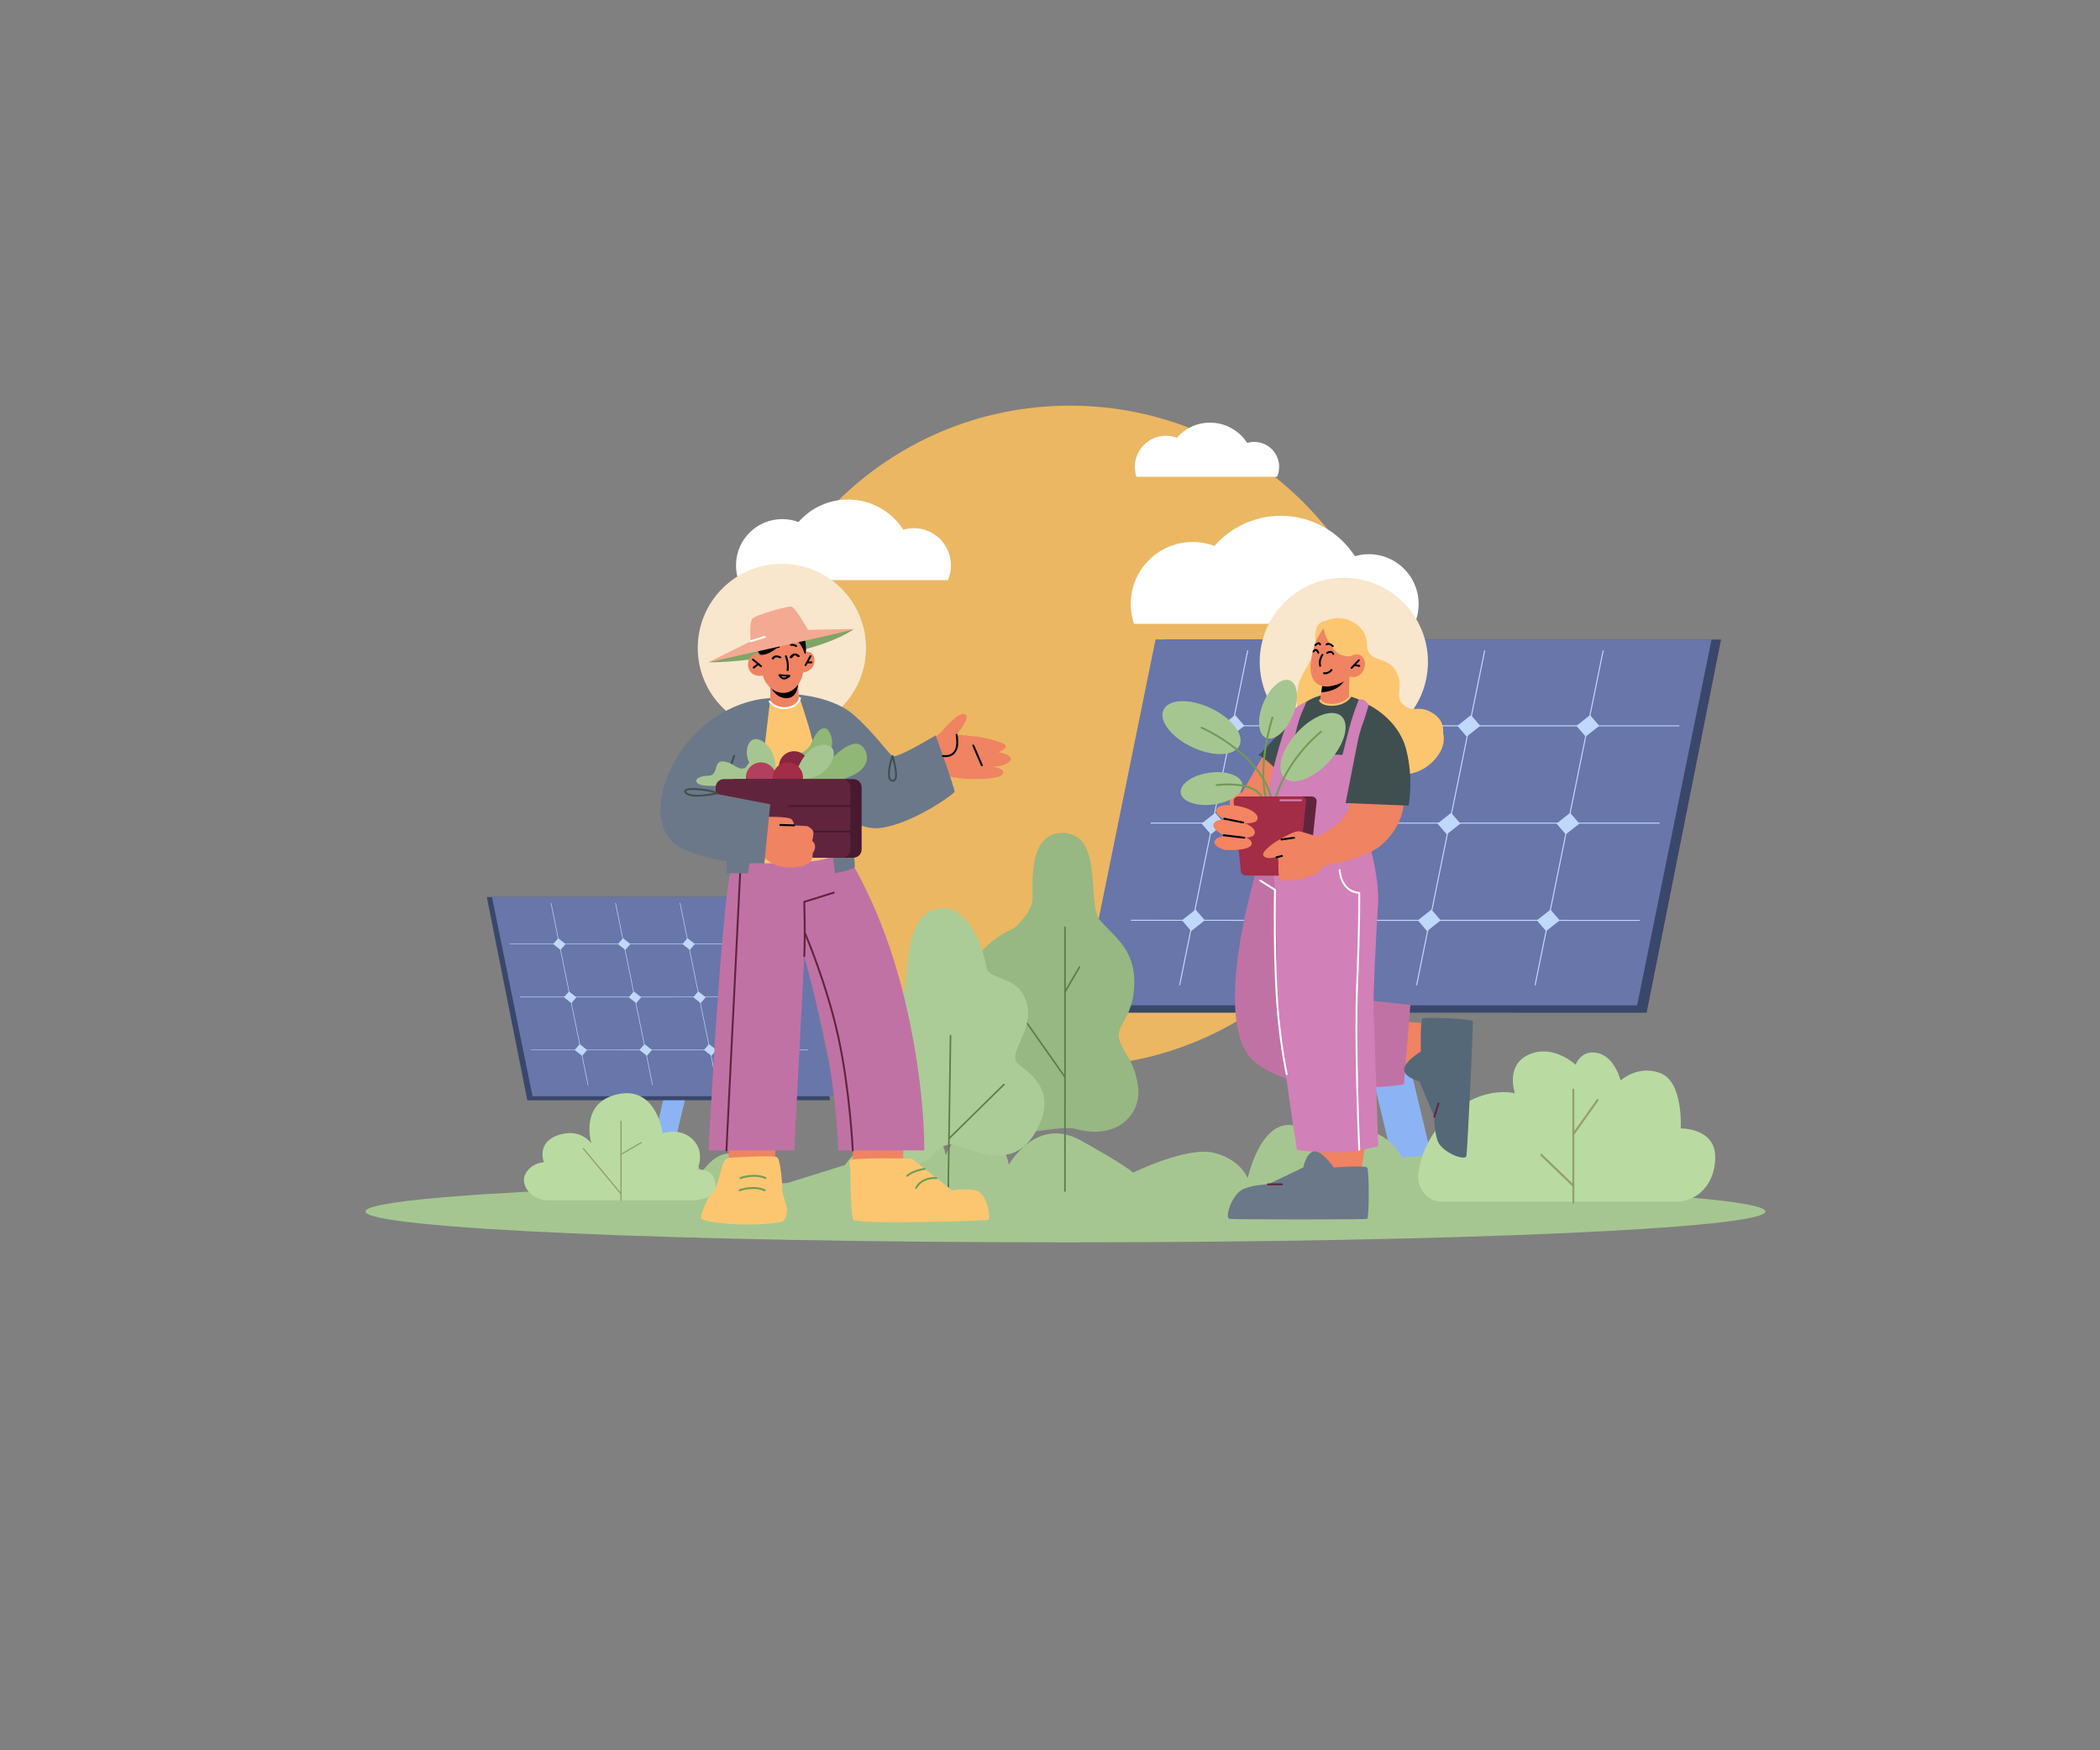 <?xml version="1.0" encoding="UTF-8" standalone="no"?>
<!-- Created with Inkscape (http://www.inkscape.org/) -->

<svg
   width="1200"
   height="1000"
   viewBox="0 0 1200 1000"
   version="1.1"
   id="svg55524"
   inkscape:version="1.2.1 (9c6d41e, 2022-07-14)"
   sodipodi:docname="solar-nature.svg"
   inkscape:export-filename="garden-solar.png"
   inkscape:export-xdpi="96"
   inkscape:export-ydpi="96"
   xmlns:inkscape="http://www.inkscape.org/namespaces/inkscape"
   xmlns:sodipodi="http://sodipodi.sourceforge.net/DTD/sodipodi-0.dtd"
   xmlns="http://www.w3.org/2000/svg"
   xmlns:svg="http://www.w3.org/2000/svg">
  <rect x="0" y="0" width="1200" height="1000" fill="#808080" stroke="none"/>
  <sodipodi:namedview
     id="namedview55526"
     pagecolor="#ffffff"
     bordercolor="#000000"
     borderopacity="0.25"
     inkscape:showpageshadow="2"
     inkscape:pageopacity="0.0"
     inkscape:pagecheckerboard="0"
     inkscape:deskcolor="#d1d1d1"
     inkscape:document-units="mm"
     showgrid="false"
     inkscape:zoom="0.8736614"
     inkscape:cx="643.84211"
     inkscape:cy="504.77222"
     inkscape:window-width="1440"
     inkscape:window-height="872"
     inkscape:window-x="0"
     inkscape:window-y="0"
     inkscape:window-maximized="1"
     inkscape:current-layer="layer6" />
  <defs
     id="defs55521">
    <clipPath
       clipPathUnits="userSpaceOnUse"
       id="clipPath70186">
      <g
         id="g70202">
        <path
           d="m 691.171,810.879 h -0.536 L 653.266,627.224 h 0.536 l 37.369,183.654"
           style="fill:#c0d8fb;fill-opacity:1;fill-rule:nonzero;stroke:none;stroke-width:0.47"
           id="path70188" />
        <path
           d="m 750.821,810.869 h -0.536 L 712.916,627.215 h 0.536 l 37.369,183.654"
           style="fill:#c0d8fb;fill-opacity:1;fill-rule:nonzero;stroke:none;stroke-width:0.47"
           id="path70190" />
        <path
           d="m 810.471,810.86 h -0.532 L 772.565,627.205 h 0.536 l 37.369,183.654"
           style="fill:#c0d8fb;fill-opacity:1;fill-rule:nonzero;stroke:none;stroke-width:0.47"
           id="path70192" />
        <path
           d="m 870.125,810.85 h -0.536 L 832.215,627.196 h 0.536 l 37.374,183.654"
           style="fill:#c0d8fb;fill-opacity:1;fill-rule:nonzero;stroke:none;stroke-width:0.47"
           id="path70194" />
        <path
           d="m 888.807,670.399 -279.92,0.038 -0.103,-0.503 279.925,-0.038 0.099,0.503"
           style="fill:#c0d8fb;fill-opacity:1;fill-rule:nonzero;stroke:none;stroke-width:0.47"
           id="path70196" />
        <path
           d="m 898.772,719.355 -279.92,0.042 -0.103,-0.503 279.92,-0.038 0.104,0.499"
           style="fill:#c0d8fb;fill-opacity:1;fill-rule:nonzero;stroke:none;stroke-width:0.47"
           id="path70198" />
        <path
           d="m 908.736,768.316 -279.925,0.038 -0.103,-0.503 279.925,-0.038 0.104,0.503"
           style="fill:#c0d8fb;fill-opacity:1;fill-rule:nonzero;stroke:none;stroke-width:0.47"
           id="path70200" />
      </g>
    </clipPath>
  </defs>
  <g
     inkscape:groupmode="layer"
     id="layer6"
     inkscape:label="sky"
     transform="matrix(1.104,0,0,1.104,9.615,-54.443)">
    <path
       d="m 545.065,259.24 c 94.437,0 170.996,76.558 170.996,170.997 0,94.441 -76.558,170.995 -170.996,170.995 -94.44,0 -170.998,-76.554 -170.998,-170.995 0,-94.439 76.559,-170.997 170.998,-170.997"
       style="fill:#ebb763;fill-opacity:1;fill-rule:evenodd;stroke:none;stroke-width:0.122"
       id="path407"
       inkscape:export-filename="garden-solar.png"
       inkscape:export-xdpi="96"
       inkscape:export-ydpi="96" />
    <path
       d="m 430.226,307.832 c 12.012,0 22.572,6.221 28.635,15.615 1.721,-0.506 3.54,-0.777 5.423,-0.777 10.617,0 19.223,8.606 19.223,19.221 0,2.727 -0.569,5.32 -1.593,7.669 H 373.491 c -0.815,-2.408 -1.256,-4.987 -1.256,-7.669 0,-13.217 10.715,-23.934 23.933,-23.934 2.961,0 5.795,0.539 8.414,1.524 6.243,-7.139 15.417,-11.649 25.644,-11.649"
       style="fill:#ffffff;fill-opacity:1;fill-rule:evenodd;stroke:none;stroke-width:0.122"
       id="path409" />
    <path
       d="m 617.606,268.042 c 8.065,0 15.153,4.175 19.224,10.481 1.155,-0.339 2.375,-0.522 3.64,-0.522 7.126,0 12.904,5.777 12.904,12.903 0,1.831 -0.382,3.573 -1.07,5.15 h -72.78 c -0.549,-1.616 -0.845,-3.349 -0.845,-5.15 0,-8.872 7.193,-16.066 16.067,-16.066 1.987,0 3.889,0.362 5.647,1.023 4.192,-4.792 10.349,-7.819 17.214,-7.819"
       style="fill:#ffffff;fill-opacity:1;fill-rule:evenodd;stroke:none;stroke-width:0.122"
       id="path413" />
    <path
       d="m 654.221,316.249 c 16.087,0 30.226,8.33 38.347,20.908 2.304,-0.675 4.741,-1.04 7.263,-1.04 14.216,0 25.743,11.525 25.743,25.742 0,3.653 -0.762,7.126 -2.134,10.272 H 578.242 c -1.092,-3.225 -1.683,-6.68 -1.683,-10.272 0,-17.701 14.35,-32.05 32.05,-32.05 3.967,0 7.762,0.721 11.267,2.039 8.361,-9.56 20.645,-15.599 34.344,-15.599"
       style="fill:#ffffff;fill-opacity:1;fill-rule:evenodd;stroke:none;stroke-width:0.122"
       id="path417" />
  </g>
  <g
     inkscape:groupmode="layer"
     id="layer2"
     inkscape:label="solar"
     transform="matrix(-1,0,0,1,1587.661,0.968)">
    <g
       id="g62847"
       transform="matrix(1.135,0,0,1.135,-71.363,-346.921)"
       inkscape:label="panel">
      <path
         d="m 737.652,900.737 20.093,-0.249 46.924,-195.529 -20.093,0.249 -46.924,195.529"
         style="fill:#8cb4f4;fill-opacity:1;fill-rule:nonzero;stroke:none;stroke-width:0.47"
         id="path58351" />
      <path
         d="m 704.461,905.089 h 90.098 c 0,-5.274 -4.272,-9.546 -9.546,-9.546 h -71.007 c -5.274,0 -9.546,4.272 -9.546,9.546"
         style="fill:#8cb4f4;fill-opacity:1;fill-rule:nonzero;stroke:none;stroke-width:0.47"
         id="path58353" />
      <path
         d="m 912.594,814.558 -8.656,-43.386 -0.014,-0.089 -28.802,-144.385 -279.92,0.038 37.472,187.865 53.167,-0.009 h 0.503 l 59.504,-0.009 h 0.179 l 59.245,-0.009 h 0.405 l 59.118,-0.005 h 0.532 l 47.267,-0.009"
         style="fill:#39476b;fill-opacity:1;fill-rule:nonzero;stroke:none;stroke-width:0.47"
         id="path58355" />
      <path
         d="m 917.388,810.846 -279.92,0.038 -37.472,-184.148 279.92,-0.038 37.472,184.148"
         style="fill:#6876aa;fill-opacity:1;fill-rule:nonzero;stroke:none;stroke-width:0.47"
         id="path58357" />
      <path
         d="m 898.988,800.725 -256.23,0.034 -34.301,-168.563 256.23,-0.034 34.301,168.563"
         style="fill:#c0d8fb;fill-opacity:1;fill-rule:nonzero;stroke:none;stroke-width:0.431"
         id="path58357-9"
         clip-path="url(#clipPath70186)" />
      <path
         d="m 663.376,675.593 -6.864,-5.41 4.662,-5.415 6.864,5.41 -4.662,5.415"
         style="fill:#c0d8fb;fill-opacity:1;fill-rule:nonzero;stroke:none;stroke-width:0.47"
         id="path58373" />
      <path
         d="m 673.387,724.803 -6.864,-5.415 4.662,-5.41 6.864,5.41 -4.662,5.415"
         style="fill:#c0d8fb;fill-opacity:1;fill-rule:nonzero;stroke:none;stroke-width:0.47"
         id="path58375" />
      <path
         d="m 723.294,675.583 -6.864,-5.41 4.662,-5.415 6.864,5.41 -4.662,5.415"
         style="fill:#c0d8fb;fill-opacity:1;fill-rule:nonzero;stroke:none;stroke-width:0.47"
         id="path58377" />
      <path
         d="m 733.305,724.793 -6.864,-5.41 4.662,-5.415 6.864,5.41 -4.662,5.415"
         style="fill:#c0d8fb;fill-opacity:1;fill-rule:nonzero;stroke:none;stroke-width:0.47"
         id="path58379" />
      <path
         d="m 782.944,675.574 -6.864,-5.41 4.662,-5.415 6.864,5.41 -4.662,5.415"
         style="fill:#c0d8fb;fill-opacity:1;fill-rule:nonzero;stroke:none;stroke-width:0.47"
         id="path58381" />
      <path
         d="m 842.057,675.569 -6.864,-5.415 4.662,-5.415 6.864,5.415 -4.662,5.415"
         style="fill:#c0d8fb;fill-opacity:1;fill-rule:nonzero;stroke:none;stroke-width:0.47"
         id="path58383" />
      <path
         d="m 683.3,773.51 -6.864,-5.415 4.662,-5.41 6.864,5.41 -4.662,5.415"
         style="fill:#c0d8fb;fill-opacity:1;fill-rule:nonzero;stroke:none;stroke-width:0.47"
         id="path58385" />
      <path
         d="m 743.218,773.5 -6.864,-5.41 4.662,-5.415 6.864,5.41 -4.662,5.415"
         style="fill:#c0d8fb;fill-opacity:1;fill-rule:nonzero;stroke:none;stroke-width:0.47"
         id="path58387" />
      <path
         d="m 802.868,773.491 -6.864,-5.41 4.662,-5.415 6.864,5.41 -4.662,5.415"
         style="fill:#c0d8fb;fill-opacity:1;fill-rule:nonzero;stroke:none;stroke-width:0.47"
         id="path58389" />
      <path
         d="m 861.981,773.486 -6.864,-5.415 4.662,-5.415 6.864,5.415 -4.662,5.415"
         style="fill:#c0d8fb;fill-opacity:1;fill-rule:nonzero;stroke:none;stroke-width:0.47"
         id="path58391" />
      <path
         d="m 852.074,724.779 -6.864,-5.415 4.662,-5.415 6.864,5.415 -4.662,5.415"
         style="fill:#c0d8fb;fill-opacity:1;fill-rule:nonzero;stroke:none;stroke-width:0.47"
         id="path58393" />
      <path
         d="m 792.96,724.784 -6.864,-5.41 4.658,-5.415 6.864,5.415 -4.658,5.41"
         style="fill:#c0d8fb;fill-opacity:1;fill-rule:nonzero;stroke:none;stroke-width:0.47"
         id="path58395" />
    </g>
    <g
       id="g72865"
       transform="matrix(-0.618,0,0,0.618,1677.319,124.235)"
       inkscape:label="panel">
      <path
         d="m 737.652,900.737 20.093,-0.249 46.924,-195.529 -20.093,0.249 -46.924,195.529"
         style="fill:#8cb4f4;fill-opacity:1;fill-rule:nonzero;stroke:none;stroke-width:0.47"
         id="path72831" />
      <path
         d="m 704.461,905.089 h 90.098 c 0,-5.274 -4.272,-9.546 -9.546,-9.546 h -71.007 c -5.274,0 -9.546,4.272 -9.546,9.546"
         style="fill:#8cb4f4;fill-opacity:1;fill-rule:nonzero;stroke:none;stroke-width:0.47"
         id="path72833" />
      <path
         d="m 912.594,814.558 -8.656,-43.386 -0.014,-0.089 -28.802,-144.385 -279.92,0.038 37.472,187.865 53.167,-0.009 h 0.503 l 59.504,-0.009 h 0.179 l 59.245,-0.009 h 0.405 l 59.118,-0.005 h 0.532 l 47.267,-0.009"
         style="fill:#39476b;fill-opacity:1;fill-rule:nonzero;stroke:none;stroke-width:0.47"
         id="path72835" />
      <path
         d="m 917.388,810.846 -279.92,0.038 -37.472,-184.148 279.92,-0.038 37.472,184.148"
         style="fill:#6876aa;fill-opacity:1;fill-rule:nonzero;stroke:none;stroke-width:0.47"
         id="path72837" />
      <path
         d="m 898.988,800.725 -256.23,0.034 -34.301,-168.563 256.23,-0.034 34.301,168.563"
         style="fill:#c0d8fb;fill-opacity:1;fill-rule:nonzero;stroke:none;stroke-width:0.431"
         id="path72839"
         clip-path="url(#clipPath70186)" />
      <path
         d="m 663.376,675.593 -6.864,-5.41 4.662,-5.415 6.864,5.41 -4.662,5.415"
         style="fill:#c0d8fb;fill-opacity:1;fill-rule:nonzero;stroke:none;stroke-width:0.47"
         id="path72841" />
      <path
         d="m 673.387,724.803 -6.864,-5.415 4.662,-5.41 6.864,5.41 -4.662,5.415"
         style="fill:#c0d8fb;fill-opacity:1;fill-rule:nonzero;stroke:none;stroke-width:0.47"
         id="path72843" />
      <path
         d="m 723.294,675.583 -6.864,-5.41 4.662,-5.415 6.864,5.41 -4.662,5.415"
         style="fill:#c0d8fb;fill-opacity:1;fill-rule:nonzero;stroke:none;stroke-width:0.47"
         id="path72845" />
      <path
         d="m 733.305,724.793 -6.864,-5.41 4.662,-5.415 6.864,5.41 -4.662,5.415"
         style="fill:#c0d8fb;fill-opacity:1;fill-rule:nonzero;stroke:none;stroke-width:0.47"
         id="path72847" />
      <path
         d="m 782.944,675.574 -6.864,-5.41 4.662,-5.415 6.864,5.41 -4.662,5.415"
         style="fill:#c0d8fb;fill-opacity:1;fill-rule:nonzero;stroke:none;stroke-width:0.47"
         id="path72849" />
      <path
         d="m 842.057,675.569 -6.864,-5.415 4.662,-5.415 6.864,5.415 -4.662,5.415"
         style="fill:#c0d8fb;fill-opacity:1;fill-rule:nonzero;stroke:none;stroke-width:0.47"
         id="path72851" />
      <path
         d="m 683.3,773.51 -6.864,-5.415 4.662,-5.41 6.864,5.41 -4.662,5.415"
         style="fill:#c0d8fb;fill-opacity:1;fill-rule:nonzero;stroke:none;stroke-width:0.47"
         id="path72853" />
      <path
         d="m 743.218,773.5 -6.864,-5.41 4.662,-5.415 6.864,5.41 -4.662,5.415"
         style="fill:#c0d8fb;fill-opacity:1;fill-rule:nonzero;stroke:none;stroke-width:0.47"
         id="path72855" />
      <path
         d="m 802.868,773.491 -6.864,-5.41 4.662,-5.415 6.864,5.41 -4.662,5.415"
         style="fill:#c0d8fb;fill-opacity:1;fill-rule:nonzero;stroke:none;stroke-width:0.47"
         id="path72857" />
      <path
         d="m 861.981,773.486 -6.864,-5.415 4.662,-5.415 6.864,5.415 -4.662,5.415"
         style="fill:#c0d8fb;fill-opacity:1;fill-rule:nonzero;stroke:none;stroke-width:0.47"
         id="path72859" />
      <path
         d="m 852.074,724.779 -6.864,-5.415 4.662,-5.415 6.864,5.415 -4.662,5.415"
         style="fill:#c0d8fb;fill-opacity:1;fill-rule:nonzero;stroke:none;stroke-width:0.47"
         id="path72861" />
      <path
         d="m 792.96,724.784 -6.864,-5.41 4.658,-5.415 6.864,5.415 -4.658,5.41"
         style="fill:#c0d8fb;fill-opacity:1;fill-rule:nonzero;stroke:none;stroke-width:0.47"
         id="path72863" />
    </g>
  </g>
  <g
     inkscape:label="plants"
     inkscape:groupmode="layer"
     id="layer1">
    <path
       d="m 1008.824,692.16 c 0,9.739 -179.087,17.634 -400,17.634 -220.914,0 -400,-7.896 -400,-17.634 0,-9.742 179.086,-17.638 400,-17.638 220.913,0 400,7.896 400,17.638"
       style="fill:#a6c691;fill-opacity:1;fill-rule:nonzero;stroke:none;stroke-width:1.944"
       id="path36852"
       inkscape:export-filename="team-work-collaboration.png"
       inkscape:export-xdpi="96"
       inkscape:export-ydpi="96"
       inkscape:label="ground" />
    <path
       d="m 918.805,674.493 v 15.585 l -610.036,7.023 c 3.036,-42.468 26.175,-45.262 46.084,-37.564 0,0 10.799,-12.078 24.544,-9.551 13.739,2.528 21.546,19.976 21.546,19.976 0,0 9.014,-15.2 21.332,-9.76 12.311,5.431 19.904,18.113 19.904,18.113 l 40.665,-12.682 c 0,0 8.145,-12.953 20.871,-13.031 12.726,-0.087 19.651,12.305 19.651,12.305 0,0 2.245,-12.664 9.339,-13.407 7.1,-0.735 7.671,8.702 7.671,8.702 0,0 4.621,-14.474 18.898,-13.705 14.277,0.77 17.217,19.005 17.217,19.005 0,0 15.413,-28.127 40.957,-14.002 25.544,14.133 30.086,18.463 30.086,18.463 0,0 30.495,-15.008 45.921,-11.37 15.433,3.638 19.515,14.588 19.515,14.588 0,0 7.171,-33.602 26.03,-30.2 18.859,3.411 22.753,22.652 22.753,22.652 0,0 6.697,-20.78 19.898,-19.136 13.2,1.644 19.489,14.885 19.489,14.885 l 63.723,-5.335 c 0,0 13.603,-16.643 33.773,-5.283 10.02,5.65 16.341,15.367 20.17,23.728"
       style="fill:#a6c691;fill-opacity:1;fill-rule:nonzero;stroke:none;stroke-width:0.753"
       id="path54752"
       inkscape:label="background"
       sodipodi:nodetypes="cccccccccccccscccccccscccc" />
  </g>
  <g
     id="g72961"
     transform="matrix(0.877,0,0,0.871,-30.753,86.158)">
    <path
       d="m 776.594,613.826 c -2.405,-17.539 -9.281,-20.964 -12.164,-30.656 -2.883,-9.692 9.415,-14.028 9.759,-37.177 0.343,-23.148 -14.439,-31.511 -22.757,-41.731 -8.319,-10.221 3.161,-57.019 -24.403,-56.816 -22.384,0.164 -18.845,34.377 -19.189,43.397 -0.344,9.019 -12.032,19.128 -12.032,19.128 0,0 -28.395,11.427 -27.764,33.467 0.631,22.04 4.703,33.908 0,40.419 -4.703,6.511 -15.468,27.937 -2.731,48.068 14.916,23.572 56.007,5.631 70.888,9.743 27.331,7.552 42.8,-10.303 40.393,-27.841"
       style="fill:#97b783;fill-opacity:1;fill-rule:nonzero;stroke:none;stroke-width:1.333"
       id="path54758" />
    <path
       d="m 728.957,682.896 c 0.285,0 0.516,-0.231 0.516,-0.516 l 0.04,-173.024 c 0,-0.285 -0.231,-0.515 -0.516,-0.515 -0.284,0 -0.516,0.229 -0.516,0.515 l -0.04,173.024 c 0,0.285 0.231,0.516 0.516,0.516"
       style="fill:#5e7c4a;fill-opacity:1;fill-rule:nonzero;stroke:none;stroke-width:1.333"
       id="path54760" />
    <path
       d="m 728.997,608.158 c 0.103,0 0.205,-0.031 0.296,-0.092 0.232,-0.164 0.289,-0.485 0.127,-0.72 l -29.717,-42.551 c -0.164,-0.232 -0.483,-0.289 -0.719,-0.127 -0.233,0.164 -0.291,0.484 -0.127,0.719 l 29.717,42.551 c 0.1,0.143 0.26,0.22 0.423,0.22"
       style="fill:#5e7c4a;fill-opacity:1;fill-rule:nonzero;stroke:none;stroke-width:1.333"
       id="path54764" />
    <path
       d="m 728.996,552.16 c 0.179,0 0.351,-0.092 0.447,-0.257 l 9.436,-16.2 c 0.144,-0.247 0.06,-0.561 -0.185,-0.704 -0.249,-0.147 -0.563,-0.06 -0.705,0.185 l -9.436,16.201 c -0.144,0.245 -0.06,0.561 0.185,0.704 0.083,0.048 0.172,0.071 0.259,0.071"
       style="fill:#5e7c4a;fill-opacity:1;fill-rule:nonzero;stroke:none;stroke-width:1.333"
       id="path54766" />
    <path
       d="m 649.589,496.85 c 17.979,0.005 26.471,27.655 28.191,38.847 1.447,9.423 23.375,3.807 26.924,26.613 2.608,16.752 -14.147,30.501 -5.812,37.035 8.333,6.533 26.648,18.849 9.868,45.972 -16.781,27.123 -46.004,5.255 -55.637,6.632 -9.633,1.376 -9.837,12.253 -23.801,13.611 -13.964,1.356 -31.295,-13.837 -24.967,-33.516 6.327,-19.677 10.527,-20.656 11.271,-27.021 0.744,-6.364 -12.832,-17.647 -9.423,-34.527 3.408,-16.88 13.181,-14.159 17.332,-17.419 4.151,-3.26 -2.135,-56.236 26.055,-56.227"
       style="fill:#abcc96;fill-opacity:1;fill-rule:nonzero;stroke:none;stroke-width:1.333"
       id="path54770" />
    <path
       d="m 652.684,696.348 c 0.281,0 0.512,-0.225 0.516,-0.507 l 1.719,-115.447 c 0.004,-0.285 -0.224,-0.52 -0.508,-0.524 -0.239,-0.024 -0.52,0.223 -0.524,0.508 l -1.719,115.447 c -0.004,0.285 0.224,0.52 0.508,0.523 0.003,0 0.005,0 0.008,0"
       style="fill:#5e7c4a;fill-opacity:1;fill-rule:nonzero;stroke:none;stroke-width:1.333"
       id="path54772" />
    <path
       d="m 653.544,648.283 c 0.131,0 0.261,-0.049 0.363,-0.149 l 35.695,-35.317 c 0.203,-0.2 0.204,-0.527 0.004,-0.731 -0.2,-0.2 -0.528,-0.204 -0.729,-0.004 l -35.695,35.319 c -0.203,0.2 -0.205,0.527 -0.004,0.729 0.1,0.103 0.233,0.153 0.367,0.153"
       style="fill:#5e7c4a;fill-opacity:1;fill-rule:nonzero;stroke:none;stroke-width:1.333"
       id="path54776" />
  </g>
  <g
     id="g74512"
     inkscape:label="bush"
     transform="matrix(0.861,0,0,0.95,112.877,30.031)">
    <path
       d="m 1007.047,661.618 c -2.044,-14.951 -22.675,-14.584 -22.675,-14.584 0,0 1.808,-27.742 -13.266,-33.164 -15.074,-5.424 -26.681,4.368 -26.681,4.368 0,0 -3.616,-14.018 -14.921,-16.484 -11.306,-2.467 -14.922,6.988 -14.922,6.988 0,0 -13.241,-11.419 -28.49,-6.988 -19.078,5.544 -11.756,24.172 -11.756,24.172 0,0 -23.063,-5.879 -46.577,15.826 -11.224,10.363 -15.75,22.062 -17.416,31.463 -1.65,9.31 5.582,17.827 15.039,17.827 H 981.735 c 11.079,0 20.968,-7.168 24.186,-17.77 1.114,-3.67 1.673,-7.643 1.126,-11.652"
       style="fill:#b9dba2;fill-opacity:1;fill-rule:nonzero;stroke:none;stroke-width:1.685"
       id="path55280" />
    <path
       d="m 913.104,692.316 c -0.361,0 -0.652,-0.292 -0.652,-0.652 v -67.943 c 0,-0.361 0.292,-0.652 0.652,-0.652 0.359,0 0.65,0.292 0.65,0.652 v 67.943 c 0,0.361 -0.292,0.652 -0.65,0.652"
       style="fill:#939e6a;fill-opacity:1;fill-rule:nonzero;stroke:none;stroke-width:1.685"
       id="path55380" />
    <path
       d="m 913.104,651.142 c -0.142,0 -0.283,-0.044 -0.403,-0.138 -0.283,-0.222 -0.334,-0.632 -0.111,-0.915 l 16.075,-20.529 c 0.222,-0.288 0.634,-0.334 0.915,-0.113 0.283,0.222 0.334,0.632 0.111,0.915 l -16.075,20.53 c -0.128,0.165 -0.32,0.249 -0.512,0.249"
       style="fill:#939e6a;fill-opacity:1;fill-rule:nonzero;stroke:none;stroke-width:1.685"
       id="path55382" />
    <path
       d="m 913.104,682.133 c -0.152,0 -0.305,-0.052 -0.428,-0.16 l -21.288,-18.535 c -0.271,-0.236 -0.3,-0.649 -0.064,-0.92 0.238,-0.273 0.647,-0.298 0.92,-0.064 l 21.289,18.535 c 0.271,0.238 0.298,0.649 0.064,0.92 -0.131,0.148 -0.312,0.224 -0.492,0.224"
       style="fill:#939e6a;fill-opacity:1;fill-rule:nonzero;stroke:none;stroke-width:1.685"
       id="path55384" />
  </g>
  <g
     inkscape:groupmode="layer"
     id="layer3"
     inkscape:label="people"
     transform="matrix(1.622,0,0,1.622,-300.475,-437.073)">
    <path
       d="m 658.68,472.991 c 16.367,0 29.635,13.268 29.635,29.635 0,16.367 -13.268,29.635 -29.635,29.635 -16.367,0 -29.635,-13.267 -29.635,-29.635 0,-16.367 13.268,-29.635 29.635,-29.635"
       style="fill:#f8e7cd;fill-opacity:1;fill-rule:evenodd;stroke:none;stroke-width:0.021"
       id="path74468"
       inkscape:label="aura" />
    <path
       d="m 460.699,468.059 c 16.367,0 29.635,13.268 29.635,29.635 0,16.367 -13.268,29.635 -29.635,29.635 -16.367,0 -29.635,-13.267 -29.635,-29.635 0,-16.367 13.268,-29.635 29.635,-29.635"
       style="fill:#f8e7cd;fill-opacity:1;fill-rule:evenodd;stroke:none;stroke-width:0.021"
       id="path407-1-7"
       inkscape:label="aura" />
    <g
       id="g74045"
       inkscape:label="man">
      <path
         d="m 434.881,502.734 c 0,0 10.12,0.389 27.243,-3.007 17.124,-3.397 23.917,-8.656 23.917,-8.656 l -32.763,5.348 -18.397,6.315"
         style="fill:#7ea565;fill-opacity:1;fill-rule:nonzero;stroke:none;stroke-width:1.333"
         id="path54258" />
      <path
         d="m 485.677,671.744 v 9.445 l 17.779,-0.667 v -8.779 h -17.779"
         style="fill:#ef8362;fill-opacity:1;fill-rule:nonzero;stroke:none;stroke-width:1.333"
         id="path54260" />
      <path
         d="m 441.961,670.682 v 9.444 l 16.457,-0.667 v -8.777 h -16.457"
         style="fill:#ef8362;fill-opacity:1;fill-rule:nonzero;stroke:none;stroke-width:1.333"
         id="path54262" />
      <path
         d="m 462.503,695.736 c 0,1.667 -0.56,3.573 -1.707,4.053 -1.147,0.48 -10.427,1.48 -18.547,0.773 -7.773,-0.68 -9.387,-1.253 -9.96,-1.96 -0.28,-0.36 0.267,-2.027 0.893,-3.64 0.04,-0.08 0.067,-0.173 0.107,-0.253 0.32,-0.813 0.653,-1.6 0.893,-2.16 0.24,-0.533 0.533,-1.04 0.88,-1.533 0.84,-1.16 2.507,-3.56 2.933,-4.8 0.56,-1.653 1.413,-5.227 1.987,-6.907 0.573,-1.653 1.973,-2 1.973,-2 0,0 15.987,-1.093 17.133,-0.133 1.133,0.947 1.707,8.813 1.707,10 v 1.187 c 0,1.107 0.76,3.293 1.253,5.107 0.133,0.453 0.24,0.88 0.319,1.267 0.081,0.387 0.135,0.72 0.135,1"
         style="fill:#fcc670;fill-opacity:1;fill-rule:nonzero;stroke:none;stroke-width:1.333"
         id="path54264" />
      <path
         d="m 533.397,699.136 c -1.067,0.44 -46.44,1.68 -47.493,0 -0.32,-0.507 -0.547,-2.227 -0.693,-4.387 -0.373,-5.093 -0.373,-12.667 -0.373,-12.667 0,0 -0.333,-2.587 -0.267,-3.787 0.053,-1.187 21.88,-0.733 21.88,-0.733 l 14.187,11.187 c 0,0 3.893,-0.693 8.147,0 2.252,0.36 3.707,3.12 4.427,5.72 0.64,2.307 0.693,4.453 0.187,4.667"
         style="fill:#fcc670;fill-opacity:1;fill-rule:nonzero;stroke:none;stroke-width:1.333"
         id="path54266" />
      <path
         d="m 482.473,568.748 c 0,0 12.923,18.396 20.923,50.396 8,32 7.467,55.555 7.467,55.555 h -30.245 c 0,0 -0.795,-19.555 -4.119,-35.555 -3.325,-16 -7.909,-32.889 -7.909,-32.889 l -3.521,68.444 h -30.187 c 0,0 4.513,-88.205 8.071,-99.659 3.555,-11.452 39.521,-6.292 39.521,-6.292"
         style="fill:#c172a5;fill-opacity:1;fill-rule:nonzero;stroke:none;stroke-width:1.333"
         id="path54268" />
      <path
         d="m 516.487,527.751 c 0,0 6.183,-7.705 8.648,-6.713 2.465,0.992 -2.903,7.217 -2.903,7.217 l 7.652,0.695 c 0,0 8.336,1.553 9.481,2.907 1.144,1.353 -2.423,2.553 -2.423,2.553 0,0 5.989,0.993 4.008,3.18 -1.98,2.187 -6.271,1.897 -6.271,1.897 0,0 5.992,0.695 3.376,3.112 -1.415,1.307 -15.971,2.597 -23.415,-1.353 -7.444,-3.952 -1.597,-10.963 -1.597,-10.963 l 3.443,-2.532"
         style="fill:#ef8362;fill-opacity:1;fill-rule:nonzero;stroke:none;stroke-width:1.333"
         id="path54270" />
      <path
         d="m 466.601,514.134 c 0,0 12.264,0.889 19.375,7.112 7.112,6.221 12.132,13.5 13.688,14.521 1.556,1.02 15.201,-7.28 15.201,-7.28 0,0 6.889,18.972 6.667,19.861 -0.223,0.888 -15.333,11.644 -26.463,12.792 -9.539,0.984 -19.76,-9.895 -19.76,-9.895 l -8.708,-37.112"
         style="fill:#6b7889;fill-opacity:1;fill-rule:nonzero;stroke:none;stroke-width:1.333"
         id="path54272" />
      <path
         d="m 450.422,573.455 c 0,0 26.076,0.987 28.773,-3.184 4.357,-6.736 -2.697,-25.561 -2.697,-25.561 l -9.897,-30.576 -9.959,1.257 -6.111,28.503 -0.109,29.561"
         style="fill:#fcc670;fill-opacity:1;fill-rule:nonzero;stroke:none;stroke-width:1.333"
         id="path54274" />
      <path
         d="m 456.609,511.402 0.049,5.724 c 0,0 2.184,1.804 4.947,1.804 3.729,10e-4 4.996,-2.884 4.996,-2.884 l -0.14,-6.708 -9.852,2.064"
         style="fill:#ef8362;fill-opacity:1;fill-rule:nonzero;stroke:none;stroke-width:1.333"
         id="path54276" />
      <path
         d="m 456.609,511.394 c 0,0 2.256,4.629 6.479,3.925 3.403,-0.567 3.369,-5.371 3.369,-5.371 l -9.848,1.445"
         style="fill:#000000;fill-opacity:1;fill-rule:nonzero;stroke:none;stroke-width:1.333"
         id="path54278" />
      <path
         d="m 467.893,494.9 c 0,0 2.147,10.207 -1.1,15.164 -3.245,4.956 -7.596,3.591 -9.561,2.132 -2.648,-1.967 -3.232,-4.748 -3.232,-4.748 0,0 -3.583,0.776 -4.832,-2.136 -1.311,-3.059 0.887,-5.583 2.683,-5.759 1.796,-0.177 2.012,0.147 2.012,0.147 l -0.584,-3.281 c 0,0 10.729,-12.335 14.615,-1.519"
         style="fill:#ef8362;fill-opacity:1;fill-rule:nonzero;stroke:none;stroke-width:1.333"
         id="path54280" />
      <path
         d="m 466.241,499.728 c 0,0 5.411,-2.417 5.907,1.796 0.573,4.88 -5.269,5.024 -5.269,5.024 l -0.637,-6.82"
         style="fill:#ef8362;fill-opacity:1;fill-rule:nonzero;stroke:none;stroke-width:1.333"
         id="path54282" />
      <path
         d="m 452.989,500.039 c 0,0 1.912,0.761 5.876,-2.239 3.963,-3 2.74,-6.445 2.74,-6.445 0,0 5.544,3.341 6.845,7.616 1.304,4.275 1.6,-10.127 -4.623,-9.741 -6.223,0.385 -15.472,4.599 -10.839,10.809"
         style="fill:#000000;fill-opacity:1;fill-rule:nonzero;stroke:none;stroke-width:1.333"
         id="path54284" />
      <path
         d="m 469.023,504.096 c -0.055,0 -0.111,-0.013 -0.163,-0.043 -0.16,-0.089 -0.217,-0.293 -0.128,-0.453 l 1.767,-3.149 c 0.091,-0.16 0.292,-0.217 0.455,-0.127 0.16,0.091 0.217,0.293 0.127,0.455 l -1.767,3.148 c -0.06,0.108 -0.173,0.169 -0.291,0.169"
         style="fill:#000000;fill-opacity:1;fill-rule:nonzero;stroke:none;stroke-width:1.333"
         id="path54286" />
      <path
         d="m 453.346,504.467 c -0.075,0 -0.151,-0.025 -0.213,-0.076 l -2.815,-2.333 c -0.141,-0.117 -0.161,-0.328 -0.044,-0.469 0.117,-0.143 0.328,-0.163 0.469,-0.044 l 2.816,2.333 c 0.141,0.117 0.161,0.327 0.043,0.469 -0.065,0.079 -0.16,0.12 -0.256,0.12"
         style="fill:#000000;fill-opacity:1;fill-rule:nonzero;stroke:none;stroke-width:1.333"
         id="path54288" />
      <path
         d="m 450.79,504.948 c -0.099,0 -0.197,-0.044 -0.263,-0.128 -0.113,-0.145 -0.087,-0.355 0.059,-0.468 l 1.617,-1.26 c 0.144,-0.115 0.353,-0.087 0.468,0.059 0.113,0.145 0.087,0.355 -0.059,0.468 l -1.617,1.259 c -0.061,0.048 -0.133,0.071 -0.205,0.071"
         style="fill:#000000;fill-opacity:1;fill-rule:nonzero;stroke:none;stroke-width:1.333"
         id="path54290" />
      <path
         d="m 471.123,503.126 h -1.555 c -0.184,0 -0.333,-0.148 -0.333,-0.333 0,-0.184 0.149,-0.333 0.333,-0.333 h 1.555 c 0.185,0 0.333,0.149 0.333,0.333 0,0.185 -0.148,0.333 -0.333,0.333"
         style="fill:#000000;fill-opacity:1;fill-rule:nonzero;stroke:none;stroke-width:1.333"
         id="path54292" />
      <path
         d="m 462.717,505.875 c -0.232,-0.031 -0.357,-0.2 -0.329,-0.383 0.387,-2.603 -0.557,-4.717 -0.567,-4.74 -0.076,-0.167 -0.003,-0.364 0.165,-0.441 0.169,-0.073 0.365,-10e-4 0.441,0.165 0.043,0.093 1.036,2.308 0.619,5.113 -0.024,0.165 -0.167,0.285 -0.329,0.285"
         style="fill:#000000;fill-opacity:1;fill-rule:nonzero;stroke:none;stroke-width:1.333"
         id="path54298" />
      <path
         d="m 460.555,507.664 c 0.259,0.261 0.593,0.511 0.963,0.467 0.351,-0.025 0.683,-0.167 0.952,-0.325 z m 0.901,1.136 c -1.136,0 -1.876,-1.303 -1.908,-1.36 -0.06,-0.107 -0.056,-0.239 0.009,-0.341 0.067,-0.103 0.177,-0.16 0.307,-0.153 l 3.531,0.259 c 0.128,0.011 0.24,0.093 0.287,0.215 0.045,0.121 0.017,0.257 -0.073,0.351 -0.037,0.039 -0.928,0.944 -2.041,1.027 -0.036,0.003 -0.073,0.004 -0.111,0.004"
         style="fill:#000000;fill-opacity:1;fill-rule:nonzero;stroke:none;stroke-width:1.333"
         id="path54300" />
      <path
         d="m 465.754,497.394 c -0.073,0 -0.145,-0.024 -0.207,-0.072 -0.497,-0.391 -1.373,-0.427 -1.663,-0.411 -0.189,0.007 -0.343,-0.128 -0.353,-0.312 -0.012,-0.183 0.128,-0.341 0.312,-0.353 0.051,-0.003 1.321,-0.076 2.116,0.552 0.145,0.115 0.169,0.324 0.056,0.468 -0.065,0.084 -0.164,0.128 -0.261,0.128"
         style="fill:#000000;fill-opacity:1;fill-rule:nonzero;stroke:none;stroke-width:1.333"
         id="path54302" />
      <path
         d="m 457.734,498.154 c -0.097,0 -0.196,-0.043 -0.261,-0.127 -0.113,-0.144 -0.089,-0.355 0.056,-0.468 0.795,-0.628 2.064,-0.555 2.116,-0.552 0.184,0.012 0.323,0.169 0.312,0.353 -0.011,0.184 -0.189,0.319 -0.353,0.312 -0.009,0 -1.069,-0.059 -1.663,0.411 -0.061,0.048 -0.133,0.071 -0.207,0.071"
         style="fill:#000000;fill-opacity:1;fill-rule:nonzero;stroke:none;stroke-width:1.333"
         id="path54304" />
      <path
         d="m 481.901,534.399 c 0,0 5.037,39.66 4.445,40.549 -0.592,0.889 -6.951,2.121 -6.951,2.121 0,0 -1.641,-15.373 -5.197,-34.229 -3.556,-18.855 -7.597,-28.707 -7.597,-28.707 l 15.3,20.265"
         style="fill:#6b7889;fill-opacity:1;fill-rule:nonzero;stroke:none;stroke-width:1.333"
         id="path54306" />
      <path
         d="m 499.654,536.923 c -0.607,2.107 -1.373,5.613 -0.588,6.845 0.156,0.244 0.357,0.372 0.635,0.401 0.247,0.029 0.416,-0.033 0.551,-0.197 0.824,-1.004 0.021,-4.788 -0.597,-7.049 z m 0.148,7.92 c -0.057,0 -0.116,-0.004 -0.175,-0.009 -0.48,-0.053 -0.857,-0.291 -1.123,-0.707 -1.283,-2.009 0.621,-7.812 0.843,-8.467 0.047,-0.136 0.173,-0.227 0.316,-0.227 0.148,10e-4 0.275,0.096 0.317,0.233 0.227,0.716 2.164,7.051 0.785,8.728 -0.241,0.295 -0.573,0.448 -0.964,0.448"
         style="fill:#3f4f4f;fill-opacity:1;fill-rule:nonzero;stroke:none;stroke-width:1.333"
         id="path54308" />
      <path
         d="m 531.147,539.36 c -0.129,0 -0.252,-0.076 -0.307,-0.201 l -3.008,-6.963 c -0.073,-0.169 0.005,-0.365 0.173,-0.439 0.169,-0.075 0.365,0.004 0.439,0.173 l 3.008,6.964 c 0.073,0.169 -0.004,0.365 -0.173,0.439 -0.043,0.019 -0.088,0.027 -0.132,0.027"
         style="fill:#000000;fill-opacity:1;fill-rule:nonzero;stroke:none;stroke-width:1.333"
         id="path54310" />
      <path
         d="m 518.273,536.164 c -0.493,0 -0.833,-0.064 -0.871,-0.071 -0.18,-0.036 -0.297,-0.211 -0.261,-0.391 0.033,-0.18 0.207,-0.299 0.391,-0.264 0.021,0.005 2.117,0.389 3.464,-0.948 1.157,-1.152 1.464,-3.231 0.911,-6.176 -0.035,-0.18 0.084,-0.355 0.265,-0.389 0.177,-0.032 0.356,0.084 0.389,0.267 0.597,3.179 0.228,5.459 -1.1,6.776 -1.015,1.005 -2.333,1.196 -3.188,1.196"
         style="fill:#000000;fill-opacity:1;fill-rule:nonzero;stroke:none;stroke-width:1.333"
         id="path54312" />
      <path
         d="m 434.881,502.734 c 0,0 52.527,-11.571 51.16,-11.663 -1.367,-0.093 -16.101,0.253 -16.101,0.253 0,0 -4.591,-8.065 -5.941,-8.215 -1.352,-0.152 -12.716,2.941 -13.767,4.356 -1.052,1.413 -0.533,7.896 -0.533,7.896 l -14.817,7.372"
         style="fill:#f4a992;fill-opacity:1;fill-rule:nonzero;stroke:none;stroke-width:1.333"
         id="path54314" />
      <path
         d="m 457.734,545.602 c 0,0 2.403,-11.264 6.883,-10.772 4.48,0.491 6.147,-2.613 6.943,-4.629 0.795,-2.016 4.127,-7.015 6.184,-2.264 2.056,4.749 -1.252,6.372 -0.155,9.109 1.097,2.737 -0.601,9.629 -4.444,8.551 -3.841,-1.079 -15.411,0.005 -15.411,0.005"
         style="fill:#90b776;fill-opacity:1;fill-rule:nonzero;stroke:none;stroke-width:1.333"
         id="path54316" />
      <path
         d="m 441.173,675.032 c -0.2,-0.009 -0.341,-0.165 -0.332,-0.349 l 4.929,-99.659 c 0.009,-0.184 0.175,-0.333 0.349,-0.316 0.184,0.009 0.325,0.165 0.316,0.349 l -4.931,99.659 c -0.008,0.177 -0.155,0.316 -0.332,0.316"
         style="fill:#60253d;fill-opacity:1;fill-rule:nonzero;stroke:none;stroke-width:1.333"
         id="path54318" />
      <path
         d="m 456.642,515.391 c 0,0 -14.284,-0.101 -26.728,12.864 -12.445,12.963 -17.401,33.951 -4.068,40.173 13.333,6.221 28.66,5.129 28.66,5.129 l 2.103,-20.784 -4.201,-1.243 c 0,0 2.529,-22.229 4.235,-36.14"
         style="fill:#6b7889;fill-opacity:1;fill-rule:nonzero;stroke:none;stroke-width:1.333"
         id="path54320" />
      <path
         d="m 438.771,548.618 c -0.096,0 -0.189,-0.04 -0.256,-0.119 -0.117,-0.141 -0.1,-0.352 0.041,-0.471 1.045,-0.875 3.579,-7.933 5.025,-12.465 0.057,-0.173 0.243,-0.271 0.42,-0.216 0.175,0.056 0.272,0.244 0.216,0.42 -0.376,1.172 -3.704,11.492 -5.233,12.773 -0.061,0.052 -0.139,0.077 -0.213,0.077"
         style="fill:#3f4f4f;fill-opacity:1;fill-rule:nonzero;stroke:none;stroke-width:1.333"
         id="path54322" />
      <path
         d="m 453.346,543.347 c 0,0 -6.757,-5.371 -4.576,-11.305 2.181,-5.935 11.267,0.912 9.391,9.933 -1.877,9.021 -4.815,1.372 -4.815,1.372"
         style="fill:#a6c691;fill-opacity:1;fill-rule:nonzero;stroke:none;stroke-width:1.333"
         id="path54324" />
      <path
         d="m 470.346,539.415 c 0,2.945 -2.388,5.333 -5.333,5.333 -2.947,0 -5.333,-2.388 -5.333,-5.333 0,-2.947 2.387,-5.335 5.333,-5.335 2.945,0 5.333,2.388 5.333,5.335"
         style="fill:#872640;fill-opacity:1;fill-rule:nonzero;stroke:none;stroke-width:1.333"
         id="path54326" />
      <path
         d="m 441.173,568.774 v 8.296 h 7.597 l 1.652,-10.963 -9.249,2.667"
         style="fill:#6b7889;fill-opacity:1;fill-rule:nonzero;stroke:none;stroke-width:1.333"
         id="path54328" />
      <path
         d="m 459.467,549.33 c 0,0 -0.603,-8.613 6.791,-9.769 7.395,-1.155 9.137,-0.208 11.864,-2.849 2.727,-2.643 8.04,-7.18 10.824,-4.435 2.784,2.745 3.401,8.869 -7.217,11.76 -10.619,2.892 -22.261,5.293 -22.261,5.293"
         style="fill:#90b776;fill-opacity:1;fill-rule:nonzero;stroke:none;stroke-width:1.333"
         id="path54330" />
      <path
         d="m 466.511,539.646 c 0,0 3.023,-8.085 9.341,-7.841 6.319,0.243 2.609,10.999 -6.549,11.997 -9.16,0.999 -2.792,-4.156 -2.792,-4.156"
         style="fill:#a6c691;fill-opacity:1;fill-rule:nonzero;stroke:none;stroke-width:1.333"
         id="path54332" />
      <path
         d="m 445.797,545.602 c 0,0 -11.439,1.441 -14.105,0.159 -2.667,-1.283 -0.436,-3.061 3.189,-3.061 3.625,0 1.551,-5.32 5.107,-5.031 3.556,0.291 4.741,2.872 7.111,2.471 2.371,-0.403 0.457,-3.9 6.248,-1.112 5.791,2.788 4.388,6.575 4.388,6.575 h -11.937"
         style="fill:#a6c691;fill-opacity:1;fill-rule:nonzero;stroke:none;stroke-width:1.333"
         id="path54334" />
      <path
         d="m 458.679,543.347 c 0,2.945 -2.388,5.333 -5.333,5.333 -2.947,0 -5.333,-2.388 -5.333,-5.333 0,-2.945 2.387,-5.333 5.333,-5.333 2.945,0 5.333,2.388 5.333,5.333"
         style="fill:#b23f5d;fill-opacity:1;fill-rule:nonzero;stroke:none;stroke-width:1.333"
         id="path54336" />
      <path
         d="m 468.147,543.347 c 0,2.945 -2.388,5.333 -5.333,5.333 -2.947,0 -5.335,-2.388 -5.335,-5.333 0,-2.945 2.388,-5.333 5.335,-5.333 2.945,0 5.333,2.388 5.333,5.333"
         style="fill:#a32c46;fill-opacity:1;fill-rule:nonzero;stroke:none;stroke-width:1.333"
         id="path54338" />
      <path
         d="m 485.89,571.588 h -41.644 c -1.608,0 -2.911,-1.304 -2.911,-2.911 v -21.872 c 0,-1.608 1.303,-2.912 2.911,-2.912 h 41.644 c 1.608,0 2.911,1.304 2.911,2.912 v 21.872 c 0,1.607 -1.303,2.911 -2.911,2.911"
         style="fill:#471a2f;fill-opacity:1;fill-rule:nonzero;stroke:none;stroke-width:1.333"
         id="path54340" />
      <path
         d="m 481.927,571.588 h -41.644 c -1.608,0 -2.911,-1.304 -2.911,-2.911 v -21.872 c 0,-1.608 1.303,-2.912 2.911,-2.912 h 41.644 c 1.607,0 2.911,1.304 2.911,2.912 v 21.872 c 0,1.607 -1.304,2.911 -2.911,2.911"
         style="fill:#60253d;fill-opacity:1;fill-rule:nonzero;stroke:none;stroke-width:1.333"
         id="path54342" />
      <path
         d="m 485.097,553.699 h -21.813 c -0.184,0 -0.333,-0.148 -0.333,-0.333 0,-0.184 0.149,-0.333 0.333,-0.333 h 21.813 c 0.185,0 0.333,0.149 0.333,0.333 0,0.185 -0.148,0.333 -0.333,0.333"
         style="fill:#471a2f;fill-opacity:1;fill-rule:nonzero;stroke:none;stroke-width:1.333"
         id="path54344" />
      <path
         d="m 485.097,562.735 h -21.813 c -0.184,0 -0.333,-0.149 -0.333,-0.333 0,-0.184 0.149,-0.333 0.333,-0.333 h 21.813 c 0.185,0 0.333,0.149 0.333,0.333 0,0.184 -0.148,0.333 -0.333,0.333"
         style="fill:#471a2f;fill-opacity:1;fill-rule:nonzero;stroke:none;stroke-width:1.333"
         id="path54346" />
      <path
         d="m 454.093,571.03 c 0,0 3.063,4.111 9.523,4.009 6.459,-0.1 7.616,-2.339 7.824,-3.44 0.207,-1.101 0.083,-1.553 0.083,-1.553 0,0 0.951,-1.136 0.873,-2.476 -0.077,-1.339 -1.011,-1.908 -1.011,-1.908 0,0 0.644,-2.34 0.396,-3.243 -0.249,-0.904 -1.825,-1.952 -2.269,-1.976 -0.444,-0.024 -4.512,-0.24 -4.512,-0.24 0,0 0.056,-1.036 -0.852,-2.123 -0.905,-1.087 -9.817,-0.895 -9.817,-0.895 0,0 -2.315,11.977 -0.237,13.844"
         style="fill:#ef8362;fill-opacity:1;fill-rule:nonzero;stroke:none;stroke-width:1.333"
         id="path54348" />
      <path
         d="m 464.999,560.536 c -0.011,0 -4.853,-0.149 -4.853,-0.149 -0.183,-0.007 -0.328,-0.16 -0.323,-0.344 0.007,-0.184 0.144,-0.332 0.344,-0.323 l 4.843,0.149 c 0.184,0.005 0.329,0.16 0.323,0.344 -0.005,0.18 -0.153,0.323 -0.333,0.323"
         style="fill:#000000;fill-opacity:1;fill-rule:nonzero;stroke:none;stroke-width:1.333"
         id="path54350" />
      <path
         d="m 456.609,552.774 -37.149,-7.172 c 0,0 -4.101,12.62 2.14,19.747 6.24,7.129 32.907,8.209 32.907,8.209 l 2.103,-20.784"
         style="fill:#6b7889;fill-opacity:1;fill-rule:nonzero;stroke:none;stroke-width:1.333"
         id="path54352" />
      <path
         d="m 449.698,495.695 c -0.143,0 -0.275,-0.091 -0.319,-0.233 -0.055,-0.176 0.043,-0.363 0.219,-0.419 l 4.957,-1.551 c 0.176,-0.052 0.363,0.043 0.417,0.219 0.055,0.176 -0.043,0.363 -0.219,0.417 l -4.957,1.552 c -0.033,0.011 -0.065,0.015 -0.099,0.015"
         style="fill:#ffffff;fill-opacity:1;fill-rule:nonzero;stroke:none;stroke-width:1.333"
         id="path54354" />
      <path
         d="m 454.654,689.068 c -0.045,0 -0.092,-0.009 -0.137,-0.031 -3.823,-1.735 -8.555,-0.008 -8.603,0.009 -0.173,0.065 -0.364,-0.023 -0.429,-0.196 -0.064,-0.172 0.024,-0.364 0.196,-0.429 0.204,-0.075 5.032,-1.844 9.112,0.009 0.167,0.076 0.241,0.273 0.165,0.441 -0.056,0.124 -0.177,0.196 -0.304,0.196"
         style="fill:#719b56;fill-opacity:1;fill-rule:nonzero;stroke:none;stroke-width:1.333"
         id="path54356" />
      <path
         d="m 446.102,684.763 c -0.135,0 -0.261,-0.083 -0.312,-0.216 -0.064,-0.172 0.023,-0.364 0.196,-0.429 0.204,-0.076 5.032,-1.844 9.111,0.009 0.168,0.076 0.243,0.273 0.165,0.441 -0.075,0.168 -0.273,0.241 -0.441,0.165 -3.828,-1.739 -8.553,-0.009 -8.601,0.009 -0.039,0.013 -0.077,0.02 -0.117,0.02"
         style="fill:#719b56;fill-opacity:1;fill-rule:nonzero;stroke:none;stroke-width:1.333"
         id="path54358" />
      <path
         d="m 504.877,683.956 c -0.091,0 -0.18,-0.036 -0.247,-0.109 -0.124,-0.136 -0.115,-0.347 0.021,-0.471 2.128,-1.94 6.181,-2.495 6.353,-2.517 0.179,-0.023 0.349,0.103 0.375,0.287 0.024,0.183 -0.105,0.349 -0.288,0.375 -0.039,0.005 -4.019,0.551 -5.991,2.348 -0.064,0.059 -0.144,0.088 -0.224,0.088"
         style="fill:#719b56;fill-opacity:1;fill-rule:nonzero;stroke:none;stroke-width:1.333"
         id="path54360" />
      <path
         d="m 507.962,688.26 c -0.053,0 -0.107,-0.012 -0.157,-0.04 -0.161,-0.087 -0.223,-0.288 -0.136,-0.451 2.279,-4.257 7.479,-3.676 7.529,-3.671 0.183,0.023 0.312,0.188 0.291,0.371 -0.023,0.183 -0.187,0.319 -0.371,0.291 -0.047,-0.004 -4.801,-0.525 -6.861,3.324 -0.06,0.112 -0.176,0.176 -0.295,0.176"
         style="fill:#719b56;fill-opacity:1;fill-rule:nonzero;stroke:none;stroke-width:1.333"
         id="path54362" />
      <path
         d="m 468.589,606.588 c -0.201,-0.009 -0.343,-0.167 -0.332,-0.351 0.385,-7.503 0.003,-18.968 -10e-4,-19.083 -0.005,-0.149 0.091,-0.285 0.233,-0.329 l 10.412,-3.26 c 0.179,-0.055 0.363,0.044 0.417,0.219 0.055,0.176 -0.043,0.363 -0.219,0.419 l -10.169,3.183 c 0.053,1.737 0.347,11.979 -0.008,18.887 -0.009,0.177 -0.157,0.316 -0.333,0.316"
         style="fill:#60253d;fill-opacity:1;fill-rule:nonzero;stroke:none;stroke-width:1.333"
         id="path54364" />
      <path
         d="m 485.677,675.032 c -0.176,0 -0.324,-0.139 -0.332,-0.317 -0.009,-0.209 -0.996,-21.08 -5.055,-39.797 -4.057,-18.712 -11.756,-36.648 -11.835,-36.827 -0.072,-0.169 0.005,-0.365 0.175,-0.439 0.169,-0.073 0.365,0.005 0.437,0.175 0.077,0.179 7.803,18.172 11.875,36.951 4.071,18.772 5.059,39.697 5.068,39.907 0.008,0.184 -0.133,0.34 -0.317,0.348 -0.005,0 -0.011,0 -0.016,0"
         style="fill:#60253d;fill-opacity:1;fill-rule:nonzero;stroke:none;stroke-width:1.333"
         id="path54366" />
      <path
         d="m 429.285,547.727 c -1.171,0 -2.067,0.12 -2.336,0.409 -0.052,0.056 -0.007,0.164 0.135,0.323 1.395,1.571 6.815,0.885 9.719,0.316 -1.688,-0.561 -5.159,-1.048 -7.517,-1.048 z m 1.688,2.364 c -1.867,0 -3.588,-0.287 -4.388,-1.189 -0.555,-0.625 -0.272,-1.061 -0.124,-1.22 1.308,-1.407 10.159,-0.147 11.583,0.948 0.103,0.079 0.149,0.209 0.123,0.335 -0.027,0.125 -0.125,0.225 -0.251,0.255 -0.235,0.055 -3.795,0.872 -6.943,0.872"
         style="fill:#3f4f4f;fill-opacity:1;fill-rule:nonzero;stroke:none;stroke-width:1.333"
         id="path54368" />
      <path
         d="m 461.527,519.232 c -3.403,0 -5.301,-2.321 -5.393,-2.436 -0.115,-0.144 -0.091,-0.352 0.052,-0.468 0.144,-0.115 0.353,-0.092 0.468,0.052 0.099,0.12 2.428,2.945 6.555,1.985 3.049,-0.707 3.525,-2.943 3.544,-3.037 0.035,-0.18 0.203,-0.299 0.391,-0.264 0.18,0.036 0.297,0.209 0.264,0.389 -0.021,0.112 -0.56,2.753 -4.048,3.563 -0.652,0.151 -1.264,0.216 -1.832,0.216"
         style="fill:#ffffff;fill-opacity:1;fill-rule:nonzero;stroke:none;stroke-width:1.333"
         id="path54370" />
      <path
         d="m 457.511,501.757 c 0.147,0 0.289,-0.068 0.359,-0.185 0.169,-0.291 0.391,-0.464 0.674,-0.528 0.625,-0.144 1.354,0.257 1.362,0.261 0.183,0.101 0.431,0.059 0.552,-0.095 0.121,-0.153 0.072,-0.358 -0.112,-0.46 -0.04,-0.023 -1.036,-0.568 -2.006,-0.348 -0.513,0.114 -0.914,0.41 -1.188,0.877 -0.096,0.165 -0.014,0.364 0.183,0.446 0.057,0.023 0.116,0.033 0.175,0.033"
         style="fill:#000000;fill-opacity:1;fill-rule:nonzero;stroke:none;stroke-width:1.456"
         id="path54190-4" />
      <path
         d="m 463.954,501.315 c 0.204,0 0.397,-0.086 0.466,-0.225 0.149,-0.294 0.527,-0.742 0.869,-0.775 0.224,-0.023 0.515,0.142 0.827,0.44 0.157,0.152 0.464,0.188 0.686,0.08 0.22,-0.105 0.273,-0.314 0.116,-0.463 -0.56,-0.535 -1.164,-0.773 -1.771,-0.716 -1.071,0.106 -1.602,1.107 -1.657,1.22 -0.088,0.173 0.049,0.362 0.307,0.42 0.053,0.013 0.106,0.019 0.157,0.019"
         style="fill:#000000;fill-opacity:1;fill-rule:nonzero;stroke:none;stroke-width:1.617"
         id="path54192-9" />
    </g>
    <g
       id="g74311"
       inkscape:label="woman"
       transform="matrix(0.616,0,0,0.616,185.216,269.417)">
      <path
         d="m 801.097,584.16 26.004,1.903 -7.229,24.755 -21.08,3.526 2.305,-30.184"
         style="fill:#ef8362;fill-opacity:1;fill-rule:nonzero;stroke:none;stroke-width:2.158"
         id="path54156" />
      <path
         d="m 719.324,495.548 c 0,0 -28.147,89.729 -1.61,111.748 26.535,22.016 85.277,12.906 85.277,12.906 l 3.677,-45.47 -32.117,-3.528 -35.788,-80.882 -19.44,5.226"
         style="fill:#c172a5;fill-opacity:1;fill-rule:nonzero;stroke:none;stroke-width:2.158"
         id="path54158" />
      <path
         d="m 781.165,652.088 -3.737,25.806 -24.183,-8.961 -2.024,-21.274 29.944,4.43"
         style="fill:#ef8362;fill-opacity:1;fill-rule:nonzero;stroke:none;stroke-width:2.158"
         id="path54160" />
      <path
         d="m 782.853,481.762 c 0,0 6.396,20.12 5.295,36.303 -1.1,16.184 -2.9,52.867 -2.54,59.34 0.36,6.473 2.667,78.04 2.667,78.04 0,0 -12.304,3.597 -25.646,3.597 -13.344,0 -20.799,-1.439 -20.799,-1.439 0,0 -13.027,-79.84 -11.777,-103.576 1.249,-23.736 -1.951,-61.129 -1.951,-61.129 l 54.751,-11.137"
         style="fill:#d180b8;fill-opacity:1;fill-rule:nonzero;stroke:none;stroke-width:2.158"
         id="path54162" />
      <path
         d="m 705.253,462.199 18.139,-31.55 13.161,7.634 -3.621,27.348 -27.678,-3.433"
         style="fill:#ef8362;fill-opacity:1;fill-rule:nonzero;stroke:none;stroke-width:2.158"
         id="path54164" />
      <path
         d="m 719.794,431.972 c 0,0 10.049,-9.872 14.779,-16.525 4.73,-6.653 7.984,-10.567 7.984,-10.567 l -11.38,36.461 c 0,0 -8.025,-8.426 -11.383,-9.369"
         style="fill:#3f4f4f;fill-opacity:1;fill-rule:nonzero;stroke:none;stroke-width:2.158"
         id="path54166" />
      <path
         d="m 745.408,667.664 c 0,0 1.754,-8.821 6.316,-9.242 4.564,-0.419 11.1,9.242 11.1,9.242 0,0 17.824,-1.26 19.084,0 1.26,1.26 1.26,28.98 0,29.4 -1.26,0.419 -75.183,0.419 -78.543,0 -3.36,-0.421 1.446,-14.701 8.072,-17.222 6.629,-2.52 13.763,-2.529 13.763,-2.529 l 20.208,-9.65"
         style="fill:#6b7889;fill-opacity:1;fill-rule:nonzero;stroke:none;stroke-width:2.158"
         id="path54168" />
      <path
         d="m 811.839,618.411 c 0,0 -8.573,-2.134 -8.774,-6.631 -0.198,-4.495 9.587,-10.459 9.587,-10.459 0,0 -0.406,-17.547 0.891,-18.726 1.295,-1.178 28.496,0.117 28.85,1.372 0.352,1.258 -3.101,73.794 -3.668,77.071 -0.572,3.276 -14.36,-2.106 -16.523,-8.728 -2.164,-6.62 -1.838,-13.622 -1.838,-13.622 l -8.526,-20.277"
         style="fill:#556877;fill-opacity:1;fill-rule:nonzero;stroke:none;stroke-width:2.158"
         id="path54170" />
      <path
         d="m 757.869,355.294 c 0,0 9.551,-5.3 18.81,2.415 9.259,7.712 1.672,16.812 8.567,21.229 6.896,4.419 13.428,9.492 12.416,16.902 -1.012,7.412 2.289,16.555 8.586,12.999 9.585,-5.414 29.452,9.635 13.67,26.289 -24.291,25.635 -75.354,-18.864 -75.354,-18.864 0,0 -4.434,-11.391 -2.007,-24.178 1.692,-8.918 15.336,-22.951 15.312,-36.791"
         style="fill:#fcc670;fill-opacity:1;fill-rule:nonzero;stroke:none;stroke-width:2.158"
         id="path54172" />
      <path
         d="m 724.9,477.833 c 0,0 0.98,-60.421 19.591,-74.648 18.611,-14.227 38.362,0 38.362,0 l -6.635,78.577 c 0,0 -28.3,6.407 -51.318,-3.929"
         style="fill:#3f4f4f;fill-opacity:1;fill-rule:nonzero;stroke:none;stroke-width:2.158"
         id="path54174" />
      <path
         d="m 781.07,364.027 c 0,0 -1.066,9.699 5.813,12.33 5.449,2.082 10.349,2.915 12.865,10.478 2.462,7.401 -2.242,12.067 3.347,16.564 5.589,4.497 8.228,-0.598 16.415,4.478 10.809,6.702 4.665,20.014 -1.124,20.448 -5.792,0.432 -30.915,-18.734 -30.915,-18.734 l -15.336,-39.808 8.936,-5.755"
         style="fill:#fcc670;fill-opacity:1;fill-rule:nonzero;stroke:none;stroke-width:2.158"
         id="path54176" />
      <path
         d="m 771.818,386.984 -0.311,12.295 c 0,0 -2.305,3.478 -9.512,3.882 -5.367,0.302 -6.996,-2.492 -6.996,-2.492 l 1.567,-10.724 13.059,-2.533 2.192,-0.427"
         style="fill:#ef8362;fill-opacity:1;fill-rule:nonzero;stroke:none;stroke-width:2.158"
         id="path54178" />
      <path
         d="m 769.625,387.411 c -0.039,0.334 -0.177,0.729 -0.386,1.178 -2.904,6.072 -10.459,7.207 -13.562,7.408 l 0.889,-6.053 13.059,-2.533"
         style="fill:#000000;fill-opacity:1;fill-rule:nonzero;stroke:none;stroke-width:2.158"
         id="path54180" />
      <path
         d="m 754.529,361.851 c 0,0 -6.84,15.252 -4.51,23.881 2.328,8.627 10.181,7.347 14.889,5.729 4.704,-1.618 6.912,-4.473 6.912,-4.473 0,0 4.365,1.526 7.334,-2.52 2.971,-4.046 1.213,-8.741 -1.282,-9.838 -2.49,-1.098 -5.483,0.682 -5.483,0.682 l 2.376,-4.43 c 0,0 -9.594,-22.715 -20.236,-9.031"
         style="fill:#ef8362;fill-opacity:1;fill-rule:nonzero;stroke:none;stroke-width:2.158"
         id="path54182" />
      <path
         d="m 772.389,375.312 c 0,0 -6.586,1.327 -11.16,-6.001 -4.579,-7.33 -4.156,-10.34 -4.156,-10.34 l -4.559,7.567 c 0,0 -1.018,-5.248 1.079,-8.592 2.097,-3.345 4.277,-2.652 4.277,-2.652 l 14.522,3.629 3.826,11.639 -3.828,4.749"
         style="fill:#fcc670;fill-opacity:1;fill-rule:nonzero;stroke:none;stroke-width:2.158"
         id="path54184" />
      <path
         d="m 757.865,385.635 c -0.436,0 -0.714,-0.067 -0.749,-0.076 -0.287,-0.073 -0.464,-0.369 -0.388,-0.656 0.071,-0.287 0.352,-0.462 0.652,-0.391 0.095,0.021 1.979,0.427 3.791,-1.696 0.196,-0.227 0.537,-0.253 0.762,-0.06 0.227,0.194 0.253,0.535 0.06,0.762 -1.551,1.813 -3.198,2.117 -4.128,2.117"
         style="fill:#000000;fill-opacity:1;fill-rule:nonzero;stroke:none;stroke-width:2.158"
         id="path54186" />
      <path
         d="m 755.049,381.371 c -0.231,0 -0.445,-0.149 -0.516,-0.382 -1.01,-3.304 1.323,-6.648 1.422,-6.786 0.17,-0.244 0.509,-0.3 0.753,-0.129 0.242,0.172 0.3,0.509 0.127,0.753 -0.018,0.028 -2.123,3.058 -1.269,5.848 0.086,0.285 -0.076,0.587 -0.358,0.673 -0.054,0.016 -0.106,0.024 -0.16,0.024"
         style="fill:#000000;fill-opacity:1;fill-rule:nonzero;stroke:none;stroke-width:2.158"
         id="path54188" />
      <path
         d="m 762.63,374.6 c -0.198,0 -0.391,-0.11 -0.486,-0.3 -0.229,-0.473 -0.529,-0.753 -0.913,-0.857 -0.846,-0.233 -1.832,0.416 -1.843,0.423 -0.248,0.164 -0.583,0.095 -0.747,-0.153 -0.164,-0.248 -0.097,-0.58 0.151,-0.747 0.054,-0.037 1.403,-0.921 2.715,-0.565 0.695,0.186 1.236,0.665 1.608,1.422 0.129,0.268 0.018,0.591 -0.248,0.723 -0.078,0.037 -0.158,0.054 -0.237,0.054"
         style="fill:#000000;fill-opacity:1;fill-rule:nonzero;stroke:none;stroke-width:2.158"
         id="path54190" />
      <path
         d="m 754.035,373.884 c -0.224,0 -0.436,-0.14 -0.511,-0.365 -0.164,-0.477 -0.578,-1.204 -0.954,-1.258 -0.246,-0.037 -0.565,0.231 -0.908,0.714 -0.172,0.246 -0.509,0.304 -0.753,0.129 -0.242,-0.17 -0.3,-0.509 -0.127,-0.751 0.615,-0.867 1.277,-1.254 1.944,-1.161 1.176,0.173 1.759,1.795 1.819,1.979 0.097,0.281 -0.054,0.587 -0.337,0.682 -0.058,0.021 -0.117,0.03 -0.173,0.03"
         style="fill:#000000;fill-opacity:1;fill-rule:nonzero;stroke:none;stroke-width:2.158"
         id="path54192" />
      <path
         d="m 762.304,370.118 c -0.14,0 -0.276,-0.054 -0.382,-0.16 -1.774,-1.772 -2.799,-1.001 -2.84,-0.969 -0.233,0.186 -0.565,0.149 -0.755,-0.078 -0.186,-0.227 -0.16,-0.555 0.06,-0.747 0.076,-0.06 1.785,-1.48 4.296,1.031 0.212,0.209 0.212,0.552 0,0.762 -0.103,0.106 -0.242,0.16 -0.38,0.16"
         style="fill:#000000;fill-opacity:1;fill-rule:nonzero;stroke:none;stroke-width:2.158"
         id="path54194" />
      <path
         d="m 752.335,369.533 c -0.132,0 -0.265,-0.05 -0.369,-0.147 -0.216,-0.207 -0.227,-0.546 -0.021,-0.764 0.239,-0.253 1.513,-1.491 2.566,-1.254 0.334,0.078 0.779,0.326 1.006,1.07 0.086,0.285 -0.074,0.587 -0.358,0.673 -0.285,0.088 -0.585,-0.073 -0.673,-0.358 -0.034,-0.115 -0.11,-0.309 -0.22,-0.337 -0.293,-0.062 -1.055,0.442 -1.536,0.947 -0.106,0.112 -0.248,0.168 -0.393,0.168"
         style="fill:#000000;fill-opacity:1;fill-rule:nonzero;stroke:none;stroke-width:2.158"
         id="path54196" />
      <path
         d="m 773.022,382.549 c -0.132,0 -0.268,-0.05 -0.369,-0.149 -0.218,-0.205 -0.227,-0.546 -0.021,-0.762 l 4.171,-4.398 c 0.207,-0.216 0.548,-0.227 0.764,-0.018 0.216,0.203 0.224,0.544 0.021,0.76 l -4.173,4.4 c -0.108,0.11 -0.248,0.168 -0.393,0.168"
         style="fill:#000000;fill-opacity:1;fill-rule:nonzero;stroke:none;stroke-width:2.158"
         id="path54198" />
      <path
         d="m 777.428,381.38 c -0.082,-0.005 -2.958,-0.451 -2.958,-0.451 -0.293,-0.045 -0.496,-0.322 -0.451,-0.615 0.048,-0.293 0.328,-0.49 0.615,-0.451 l 2.876,0.444 c 0.296,0.045 0.498,0.322 0.451,0.615 -0.039,0.265 -0.272,0.457 -0.533,0.457"
         style="fill:#000000;fill-opacity:1;fill-rule:nonzero;stroke:none;stroke-width:2.158"
         id="path54200" />
      <path
         d="m 782.853,403.185 -1.141,-1.478 c -1.062,-1.375 -2.827,-2.005 -4.516,-1.612 0,0 -3.694,8.698 -6.383,19.833 -2.065,8.547 -3.049,11.816 -3.049,11.816 l -28.999,-1.094 c 0,0 2.488,-15.198 5.485,-22.275 3.002,-7.078 3.002,-7.078 3.002,-7.078 0,0 -4.903,2.093 -7.076,4.335 -6.016,6.212 -18.165,54.584 -19.272,76.307 -1.109,21.723 44.22,1.387 44.22,1.387 l 20.484,-35.186 -2.756,-44.956"
         style="fill:#d180b8;fill-opacity:1;fill-rule:nonzero;stroke:none;stroke-width:2.158"
         id="path54202" />
      <path
         d="m 704.247,464.344 c 0,0 -3.429,-17.349 1.599,-15.139 5.023,2.207 6.525,12.31 6.525,12.31 l -8.124,2.829"
         style="fill:#f48462;fill-opacity:1;fill-rule:nonzero;stroke:none;stroke-width:2.158"
         id="path54204" />
      <path
         d="m 692.453,404.991 c 12,5.636 19.377,15.208 16.477,21.382 -2.898,6.171 -14.977,6.607 -26.977,0.969 -12,-5.636 -19.377,-15.208 -16.477,-21.382 2.898,-6.171 14.977,-6.607 26.977,-0.969"
         style="fill:#a6c691;fill-opacity:1;fill-rule:nonzero;stroke:none;stroke-width:2.158"
         id="path54206" />
      <path
         d="m 739.457,409.125 c -3.752,9.087 -10.58,14.889 -15.254,12.958 -4.674,-1.927 -5.42,-10.856 -1.672,-19.943 3.75,-9.087 10.578,-14.887 15.252,-12.96 4.674,1.931 5.423,10.858 1.674,19.945"
         style="fill:#a6c691;fill-opacity:1;fill-rule:nonzero;stroke:none;stroke-width:2.158"
         id="path54208" />
      <path
         d="m 694.209,460.076 c -9.736,1.347 -18.193,-1.621 -18.883,-6.629 -0.693,-5.008 6.637,-10.161 16.376,-11.508 9.736,-1.346 18.191,1.623 18.883,6.631 0.693,5.008 -6.64,10.159 -16.376,11.506"
         style="fill:#a6c691;fill-opacity:1;fill-rule:nonzero;stroke:none;stroke-width:2.158"
         id="path54210" />
      <path
         d="m 727.789,460.939 c -0.27,0 -0.501,-0.198 -0.535,-0.473 -3.444,-27.773 -39.896,-43.646 -40.265,-43.804 -0.274,-0.117 -0.399,-0.434 -0.283,-0.708 0.117,-0.276 0.438,-0.401 0.71,-0.285 0.371,0.16 37.387,16.272 40.91,44.665 0.035,0.296 -0.175,0.563 -0.468,0.6 -0.024,0.005 -0.048,0.005 -0.069,0.005"
         style="fill:#719b56;fill-opacity:1;fill-rule:nonzero;stroke:none;stroke-width:2.158"
         id="path54212" />
      <path
         d="m 741.908,418.92 c 8.996,-9.74 20.35,-13.881 25.359,-9.255 5.011,4.626 1.778,16.272 -7.218,26.01 -8.996,9.738 -20.351,13.881 -25.359,9.255 -5.011,-4.626 -1.776,-16.272 7.218,-26.01"
         style="fill:#a6c691;fill-opacity:1;fill-rule:nonzero;stroke:none;stroke-width:2.158"
         id="path54214" />
      <path
         d="m 722.686,459.383 c -0.261,0 -0.488,-0.188 -0.533,-0.453 -2.05,-12.524 -26.004,-9.419 -26.248,-9.387 -0.283,0.052 -0.565,-0.166 -0.606,-0.462 -0.041,-0.296 0.166,-0.568 0.464,-0.606 1.029,-0.14 25.238,-3.271 27.456,10.28 0.048,0.293 -0.151,0.572 -0.447,0.619 -0.028,0.005 -0.058,0.008 -0.086,0.008"
         style="fill:#719b56;fill-opacity:1;fill-rule:nonzero;stroke:none;stroke-width:2.158"
         id="path54216" />
      <path
         d="m 727.789,463.938 c -0.397,-0.069 -0.587,-0.354 -0.529,-0.645 5.561,-27.929 27.711,-44.984 27.933,-45.153 0.239,-0.179 0.574,-0.136 0.755,0.103 0.179,0.237 0.134,0.576 -0.103,0.755 -0.22,0.166 -22.047,16.986 -27.525,44.505 -0.052,0.257 -0.276,0.434 -0.531,0.434"
         style="fill:#719b56;fill-opacity:1;fill-rule:nonzero;stroke:none;stroke-width:2.158"
         id="path54218" />
      <path
         d="m 725.319,461.302 c -0.222,0 -0.427,-0.136 -0.507,-0.356 -7.444,-20.504 2.367,-50.405 2.466,-50.705 0.095,-0.281 0.404,-0.434 0.684,-0.341 0.281,0.095 0.436,0.401 0.341,0.682 -0.099,0.298 -9.792,29.847 -2.477,49.995 0.101,0.281 -0.043,0.591 -0.324,0.693 -0.058,0.021 -0.123,0.032 -0.184,0.032"
         style="fill:#719b56;fill-opacity:1;fill-rule:nonzero;stroke:none;stroke-width:2.158"
         id="path54220" />
      <path
         d="m 745.997,500.714 h -27.333 c -1.482,0 -2.723,-1.053 -2.868,-2.438 l -4.182,-39.818 c -0.166,-1.59 1.163,-2.969 2.87,-2.969 h 35.693 c 1.705,0 3.036,1.379 2.87,2.969 l -4.182,39.818 c -0.145,1.385 -1.385,2.438 -2.868,2.438"
         style="fill:#60253d;fill-opacity:1;fill-rule:nonzero;stroke:none;stroke-width:2.158"
         id="path54222" />
      <path
         d="m 739.946,500.714 h -27.333 c -1.48,0 -2.721,-1.053 -2.868,-2.438 l -4.18,-39.818 c -0.166,-1.59 1.165,-2.969 2.868,-2.969 h 35.695 c 1.703,0 3.034,1.379 2.868,2.969 l -4.182,39.818 c -0.145,1.385 -1.385,2.438 -2.868,2.438"
         style="fill:#a32c46;fill-opacity:1;fill-rule:nonzero;stroke:none;stroke-width:2.158"
         id="path54224" />
      <path
         d="m 748.088,481.382 c 0,0 14.145,-6.473 19.42,-12.71 5.274,-6.232 7.043,-17.263 7.043,-17.263 l 28.44,7.194 c 0,0 0,14.026 -13.428,25.121 -11.096,9.171 -40.028,12.761 -40.028,12.761 l -1.448,-15.105"
         style="fill:#ef8362;fill-opacity:1;fill-rule:nonzero;stroke:none;stroke-width:2.158"
         id="path54226" />
      <path
         d="m 782.853,403.185 c 0,0 16.781,7.818 21.339,25.145 4.555,17.327 1.437,32.432 1.437,32.432 l -36.003,-1.467 6.592,-33.535 c 0.887,-4.92 2.268,-9.738 4.119,-14.38 l 2.516,-8.195"
         style="fill:#3f4f4f;fill-opacity:1;fill-rule:nonzero;stroke:none;stroke-width:2.158"
         id="path54228" />
      <path
         d="m 753.666,478.581 c 0,0 -6.853,-2.343 -10.325,-3.125 -3.476,-0.781 -14.857,6.771 -14.857,6.771 0,0 -8.148,5.468 -5.546,7.55 2.604,2.082 6.4,0.093 7.703,0.613 1.299,0.52 -0.412,11.624 1.931,12.666 3.763,1.672 15.886,-0.259 21.093,-4.165 5.209,-3.906 9.022,-12.5 9.022,-12.5 l -9.022,-7.811"
         style="fill:#ef8362;fill-opacity:1;fill-rule:nonzero;stroke:none;stroke-width:2.158"
         id="path54230" />
      <path
         d="m 732.931,480.662 c -0.265,0 -0.496,-0.194 -0.535,-0.464 -0.039,-0.296 0.164,-0.57 0.46,-0.611 l 7.244,-1.018 c 0.291,-0.037 0.568,0.164 0.611,0.46 0.039,0.296 -0.164,0.567 -0.46,0.609 l -7.244,1.021 c -0.024,0.003 -0.05,0.005 -0.076,0.005"
         style="fill:#000000;fill-opacity:1;fill-rule:nonzero;stroke:none;stroke-width:2.158"
         id="path54232" />
      <path
         d="m 730.053,490.862 c -0.242,0 -0.462,-0.162 -0.522,-0.408 -0.073,-0.289 0.103,-0.58 0.393,-0.654 l 3.17,-0.792 c 0.296,-0.073 0.58,0.103 0.652,0.393 0.074,0.289 -0.103,0.58 -0.391,0.654 l -3.17,0.792 c -0.045,0.01 -0.088,0.016 -0.132,0.016"
         style="fill:#000000;fill-opacity:1;fill-rule:nonzero;stroke:none;stroke-width:2.158"
         id="path54234" />
      <path
         d="m 701.544,469.439 c 0,0 -9.21,-4.303 -4.788,-7.723 4.419,-3.42 22.45,0.27 22.567,6.059 0.117,5.789 -17.778,1.664 -17.778,1.664"
         style="fill:#f48462;fill-opacity:1;fill-rule:nonzero;stroke:none;stroke-width:2.158"
         id="path54236" />
      <path
         d="m 699.934,477.692 c 0,0 -9.207,-4.303 -4.788,-7.723 4.419,-3.42 22.452,0.27 22.569,6.059 0.117,5.792 -17.781,1.664 -17.781,1.664"
         style="fill:#f48462;fill-opacity:1;fill-rule:nonzero;stroke:none;stroke-width:2.158"
         id="path54238" />
      <path
         d="m 700.659,486.101 c 0,0 -8.679,-2.363 -5.341,-6.012 3.338,-3.649 19.617,-3.15 20.592,1.882 0.975,5.03 -15.252,4.13 -15.252,4.13"
         style="fill:#f48462;fill-opacity:1;fill-rule:nonzero;stroke:none;stroke-width:2.158"
         id="path54240" />
      <path
         d="m 711.718,479.643 c -0.063,-0.005 -11.847,-1.413 -11.847,-1.413 -0.298,-0.037 -0.507,-0.304 -0.473,-0.6 0.035,-0.296 0.311,-0.511 0.6,-0.473 l 11.784,1.411 c 0.296,0.034 0.507,0.302 0.47,0.6 -0.03,0.274 -0.265,0.475 -0.535,0.475"
         style="fill:#000000;fill-opacity:1;fill-rule:nonzero;stroke:none;stroke-width:2.158"
         id="path54242" />
      <path
         d="m 711.083,470.96 c -0.106,-0.01 -10.979,-2.188 -10.979,-2.188 -0.291,-0.06 -0.481,-0.343 -0.423,-0.637 0.056,-0.289 0.324,-0.488 0.634,-0.423 l 10.873,2.179 c 0.293,0.058 0.483,0.341 0.423,0.634 -0.05,0.257 -0.276,0.434 -0.529,0.434"
         style="fill:#000000;fill-opacity:1;fill-rule:nonzero;stroke:none;stroke-width:2.158"
         id="path54244" />
      <path
         d="m 744.197,458.229 h -11.868 c -0.298,0 -0.539,-0.239 -0.539,-0.539 0,-0.298 0.242,-0.539 0.539,-0.539 h 11.868 c 0.298,0 0.539,0.242 0.539,0.539 0,0.3 -0.242,0.539 -0.539,0.539"
         style="fill:#d180b8;fill-opacity:1;fill-rule:nonzero;stroke:none;stroke-width:2.158"
         id="path54246" />
      <path
         d="m 761.458,403.683 c -5.328,0 -6.862,-2.628 -6.931,-2.753 -0.142,-0.259 -0.05,-0.587 0.209,-0.734 0.263,-0.142 0.585,-0.052 0.734,0.205 0.037,0.067 1.75,2.762 7.88,2.095 6.333,-0.691 8.474,-4.419 8.495,-4.456 0.145,-0.261 0.473,-0.352 0.732,-0.211 0.261,0.147 0.354,0.475 0.211,0.736 -0.097,0.173 -2.441,4.255 -9.32,5.004 -0.725,0.08 -1.394,0.115 -2.011,0.115"
         style="fill:#fcc670;fill-opacity:1;fill-rule:nonzero;stroke:none;stroke-width:2.158"
         id="path54248" />
      <path
         d="m 735.954,614.883 c -0.248,0 -0.47,-0.17 -0.527,-0.421 -0.03,-0.132 -2.993,-13.348 -4.972,-34.752 -2.425,-26.237 -1.836,-66.586 -1.769,-70.496 l -8.072,-5.095 c -0.25,-0.16 -0.326,-0.492 -0.166,-0.744 0.158,-0.253 0.492,-0.326 0.744,-0.168 l 8.325,5.256 c 0.16,0.101 0.255,0.278 0.25,0.468 -0.005,0.427 -0.77,43.282 1.763,70.68 1.97,21.326 4.92,34.482 4.95,34.612 0.065,0.291 -0.119,0.58 -0.408,0.645 -0.039,0.01 -0.08,0.016 -0.119,0.016"
         style="fill:#ffffff;fill-opacity:1;fill-rule:nonzero;stroke:none;stroke-width:2.158"
         id="path54250" />
      <path
         d="m 777.428,658.055 c -0.285,0 -0.527,-0.227 -0.539,-0.518 -0.024,-0.606 -2.622,-61.054 -1.211,-94.496 1.286,-30.449 1.236,-48.739 1.215,-51.874 -10.668,-1.254 -11.236,-13.452 -11.24,-13.575 -0.01,-0.3 0.222,-0.548 0.522,-0.559 0.341,-0.041 0.546,0.222 0.557,0.518 0.018,0.479 0.559,11.739 10.742,12.591 0.278,0.021 0.49,0.253 0.494,0.531 0.003,0.186 0.198,18.98 -1.211,52.414 -1.411,33.397 1.185,93.799 1.211,94.405 0.013,0.296 -0.218,0.548 -0.516,0.563 -0.008,0 -0.016,0 -0.024,0"
         style="fill:#ffffff;fill-opacity:1;fill-rule:nonzero;stroke:none;stroke-width:2.158"
         id="path54252" />
      <path
         d="m 733.223,677.853 h -8.023 c -0.296,0 -0.539,-0.242 -0.539,-0.539 0,-0.298 0.244,-0.539 0.539,-0.539 h 8.023 c 0.298,0 0.539,0.242 0.539,0.539 0,0.298 -0.242,0.539 -0.539,0.539"
         style="fill:#60253d;fill-opacity:1;fill-rule:nonzero;stroke:none;stroke-width:2.158"
         id="path54254" />
      <path
         d="m 820.364,639.228 c -0.054,0 -0.108,-0.005 -0.16,-0.024 -0.285,-0.088 -0.442,-0.391 -0.354,-0.675 l 2.376,-7.656 c 0.088,-0.283 0.391,-0.444 0.675,-0.354 0.283,0.088 0.442,0.391 0.354,0.675 l -2.378,7.656 c -0.071,0.231 -0.285,0.378 -0.514,0.378"
         style="fill:#60253d;fill-opacity:1;fill-rule:nonzero;stroke:none;stroke-width:2.158"
         id="path54256" />
    </g>
  </g>
  <g
     inkscape:groupmode="layer"
     id="layer4"
     inkscape:label="foreground"
     transform="matrix(0.813,0,0,0.843,76.482,107.62)">
    <path
       d="m 291.528,685.834 c -8.117,0 -15.467,-4.716 -17.068,-11.537 -0.475,-2.024 -0.4,-4.118 0.643,-6.099 4.174,-7.923 13.118,-8.166 13.118,-8.166 0,0 -5.665,-13.302 10.136,-18.414 15.801,-5.112 23.255,5.763 23.255,5.763 0,0 -8.944,-27.658 18.484,-33.453 27.428,-5.793 31.602,26.55 31.602,26.55 0,0 12.522,-4.484 21.466,4.461 8.943,8.947 2.683,20.264 2.683,20.264 0,0 11.33,-2.15 12.82,9.112 1.49,11.262 -14.906,11.518 -14.906,11.518 h -102.232"
       style="fill:#b9dba2;fill-opacity:1;fill-rule:nonzero;stroke:none;stroke-width:1.071"
       id="path55474" />
    <path
       d="m 342.433,686.218 c -0.247,0 -0.447,-0.172 -0.447,-0.384 V 632.166 c 0,-0.212 0.2,-0.384 0.447,-0.384 0.246,0 0.446,0.172 0.446,0.384 v 53.668 c 0,0.212 -0.2,0.384 -0.446,0.384"
       style="fill:#939e6a;fill-opacity:1;fill-rule:nonzero;stroke:none;stroke-width:1.071"
       id="path55482" />
    <path
       d="m 342.433,681.849 c -0.138,0 -0.273,-0.053 -0.36,-0.156 l -26.552,-30.749 c -0.147,-0.171 -0.105,-0.41 0.092,-0.536 0.198,-0.128 0.479,-0.092 0.626,0.079 l 26.552,30.75 c 0.147,0.17 0.105,0.41 -0.092,0.536 -0.08,0.051 -0.173,0.075 -0.266,0.075"
       style="fill:#939e6a;fill-opacity:1;fill-rule:nonzero;stroke:none;stroke-width:1.071"
       id="path55484" />
    <path
       d="m 342.433,655.137 c -0.145,0 -0.288,-0.059 -0.373,-0.171 -0.136,-0.177 -0.08,-0.414 0.126,-0.532 l 14.218,-8.076 c 0.207,-0.118 0.483,-0.068 0.62,0.107 0.136,0.177 0.08,0.414 -0.126,0.531 l -14.218,8.077 c -0.076,0.044 -0.162,0.063 -0.246,0.063"
       style="fill:#939e6a;fill-opacity:1;fill-rule:nonzero;stroke:none;stroke-width:1.071"
       id="path55486" />
  </g>
</svg>
